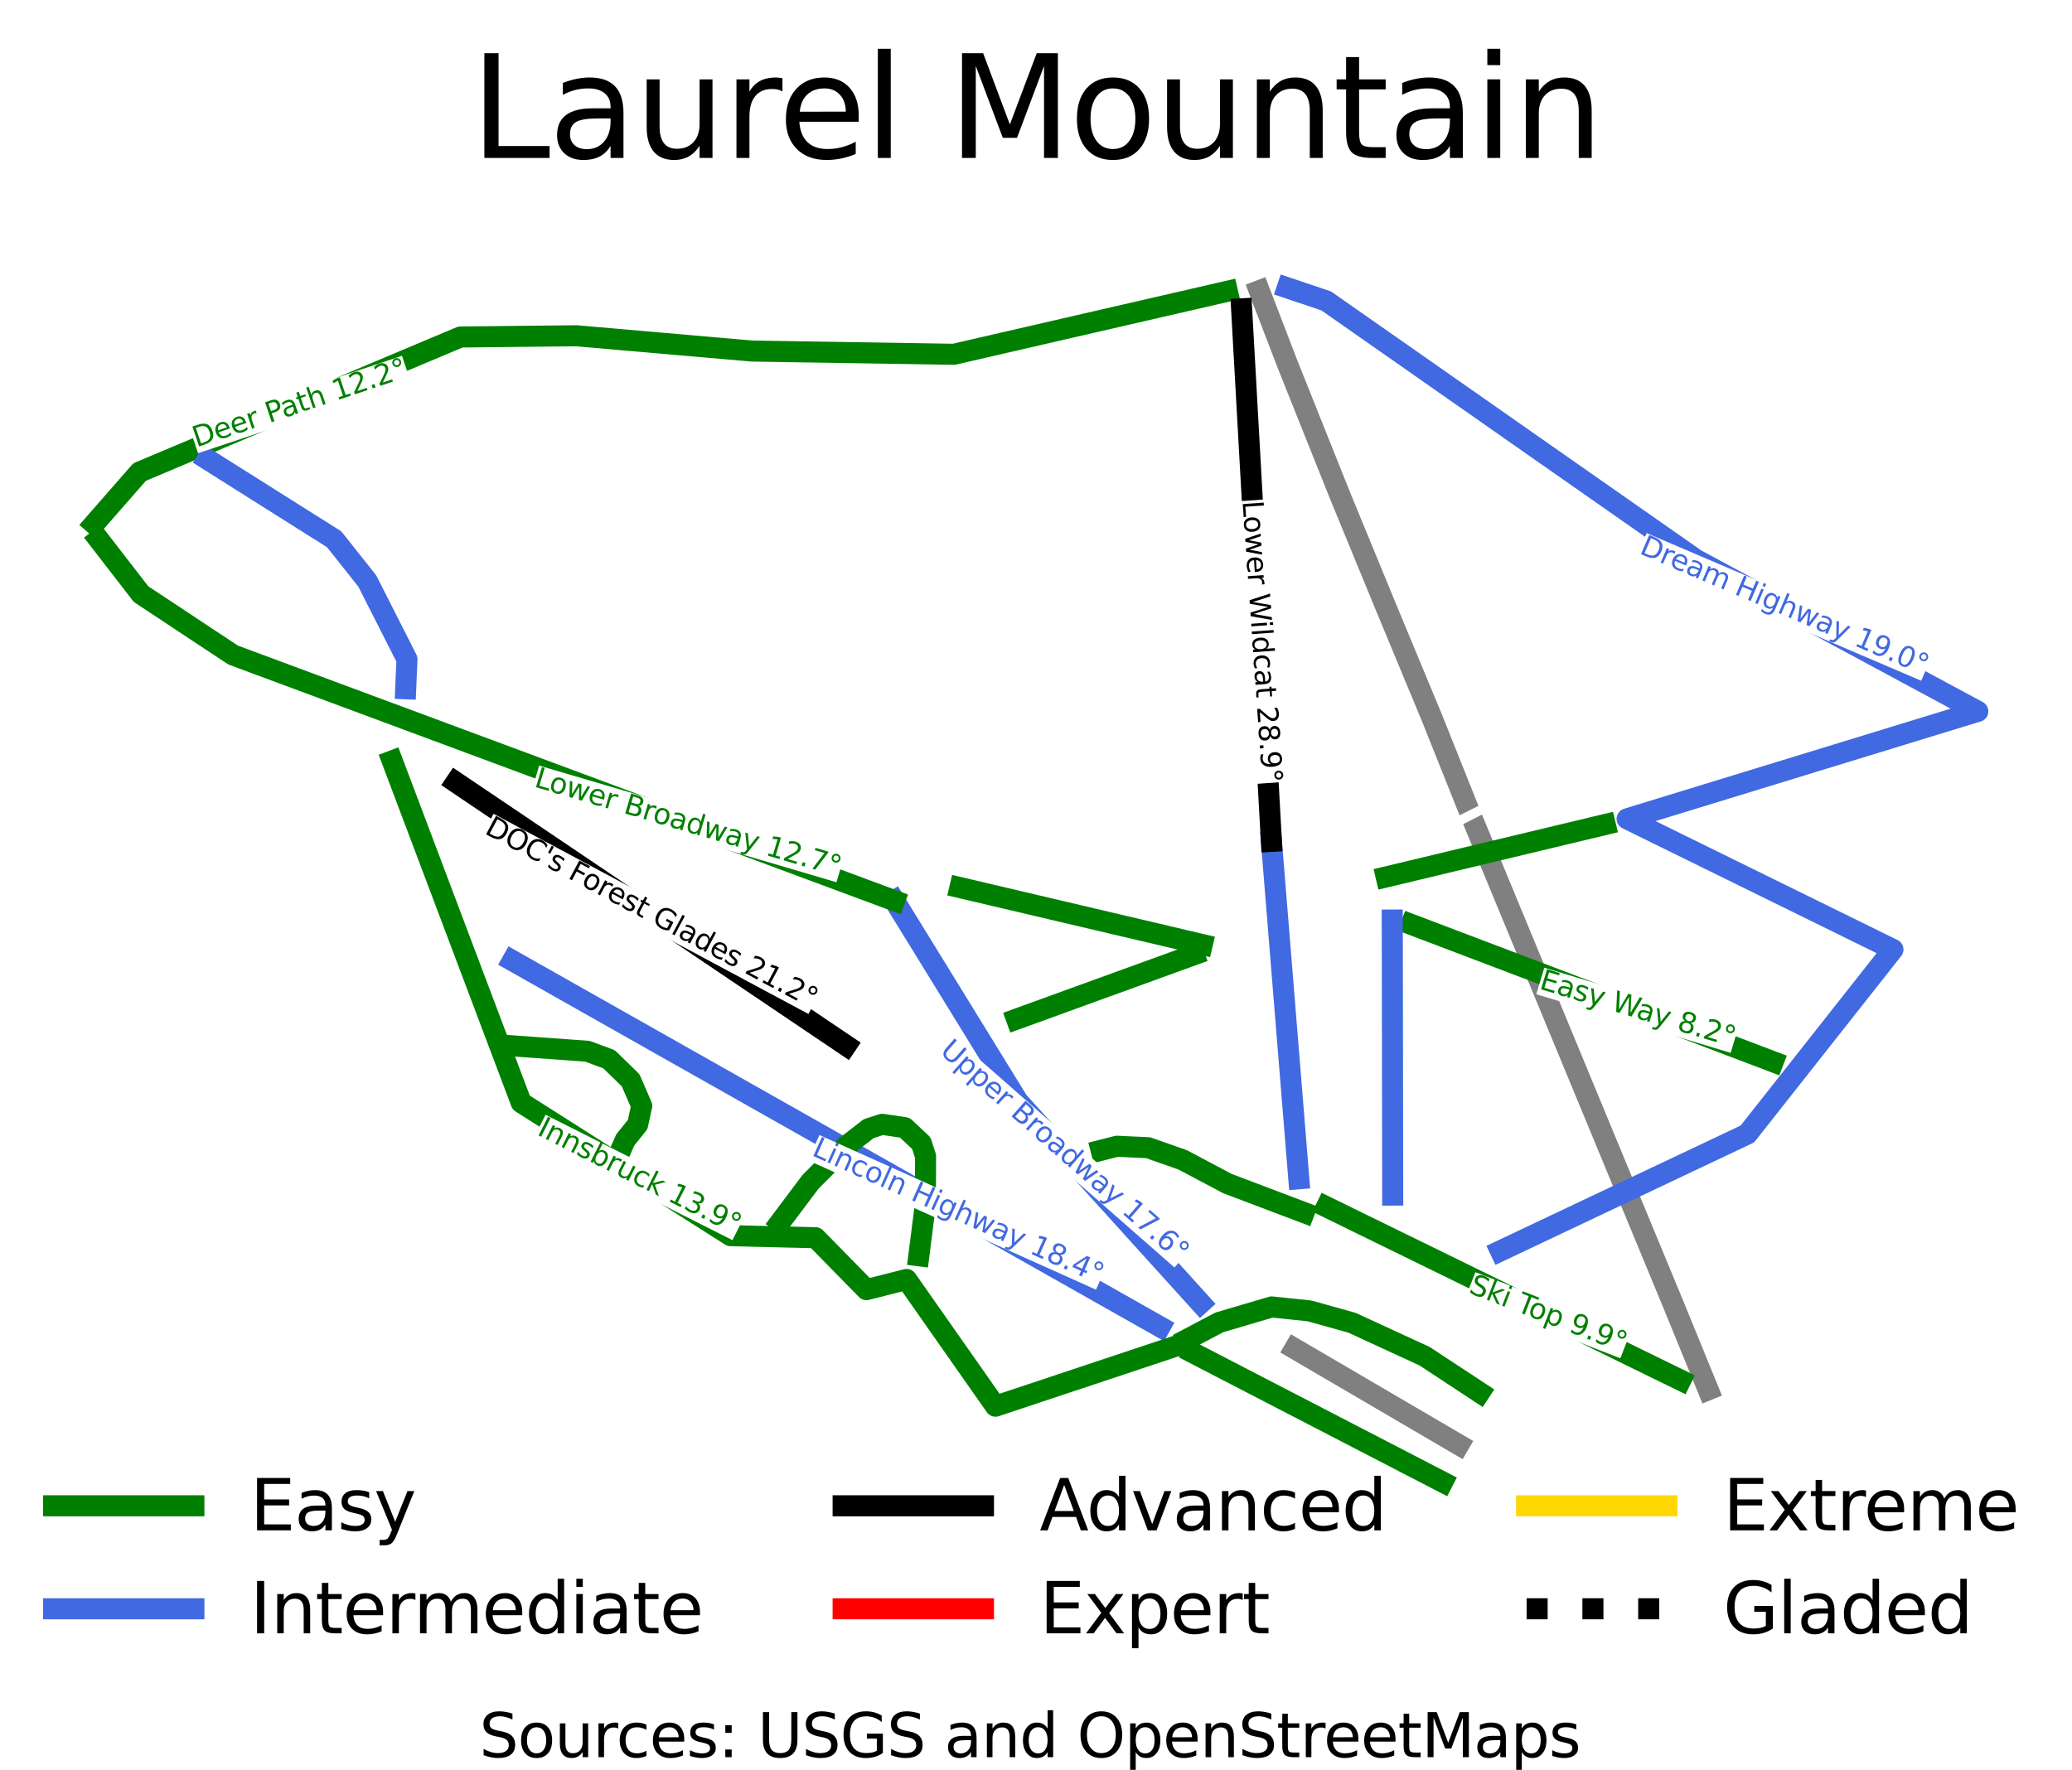 <?xml version="1.0" encoding="utf-8" standalone="no"?>
<!DOCTYPE svg PUBLIC "-//W3C//DTD SVG 1.1//EN"
  "http://www.w3.org/Graphics/SVG/1.1/DTD/svg11.dtd">
<svg height="126.129pt" version="1.1" viewBox="0 0 147.635 126.129" width="147.635pt" xmlns="http://www.w3.org/2000/svg" xmlns:xlink="http://www.w3.org/1999/xlink">
 <defs>
  <style type="text/css">*{stroke-linecap:butt;stroke-linejoin:round;}</style>
 </defs>
 <g id="figure_1">
  <g id="patch_1">
   <path d="M 0 126.129 
L 147.635 126.129 
L 147.635 0 
L 0 0 
z
" style="fill:#ffffff;"/>
  </g>
  <g id="axes_1">
   <g id="line2d_1">
    <path clip-path="url(#p080fa26303)" d="M 6.711 37.338 
" style="fill:none;stroke:#008000;stroke-linecap:square;stroke-width:1.5;"/>
   </g>
   <g id="line2d_2">
    <path clip-path="url(#p080fa26303)" d="M 6.711 37.338 
" style="fill:none;stroke:#4169e1;stroke-linecap:square;stroke-width:1.5;"/>
   </g>
   <g id="line2d_3">
    <path clip-path="url(#p080fa26303)" d="M 6.711 37.338 
" style="fill:none;stroke:#000000;stroke-linecap:square;stroke-width:1.5;"/>
   </g>
   <g id="line2d_4">
    <path clip-path="url(#p080fa26303)" d="M 6.711 37.338 
" style="fill:none;stroke:#ff0000;stroke-linecap:square;stroke-width:1.5;"/>
   </g>
   <g id="line2d_5">
    <path clip-path="url(#p080fa26303)" d="M 6.711 37.338 
" style="fill:none;stroke:#ffd700;stroke-linecap:square;stroke-width:1.5;"/>
   </g>
   <g id="line2d_6">
    <path clip-path="url(#p080fa26303)" d="M 6.711 37.338 
" style="fill:none;stroke:#000000;stroke-dasharray:1.5,2.475;stroke-dashoffset:0;stroke-width:1.5;"/>
   </g>
   <g id="line2d_7">
    <path clip-path="url(#p080fa26303)" d="M 89.726 20.718 
L 91.758 26.003 
L 93.635 30.699 
L 95.513 35.395 
L 97.085 39.216 
L 98.657 43.038 
L 100.348 47.111 
L 102.04 51.184 
L 103.418 54.632 
L 104.796 58.08 
L 106.428 62.024 
L 108.06 65.968 
L 110.408 71.644 
L 112.757 77.32 
L 114.72 82.066 
L 116.683 86.812 
L 118.012 90.021 
L 119.34 93.231 
L 121.714 99.043 
" style="fill:none;stroke:#808080;stroke-linecap:square;stroke-width:1.5;"/>
   </g>
   <g id="line2d_8">
    <path clip-path="url(#p080fa26303)" d="M 92.25 96.114 
L 95.175 97.826 
L 98.099 99.537 
L 101.023 101.249 
L 103.947 102.961 
" style="fill:none;stroke:#808080;stroke-linecap:square;stroke-width:1.5;"/>
   </g>
   <g id="line2d_9">
    <path clip-path="url(#p080fa26303)" d="M 6.711 37.338 
L 7.52 36.413 
L 8.329 35.488 
L 9.138 34.564 
L 9.948 33.639 
L 11.376 33.038 
L 12.805 32.436 
L 14.234 31.835 
L 15.663 31.233 
L 17.091 30.632 
L 18.52 30.031 
L 19.949 29.429 
L 21.377 28.828 
L 22.806 28.227 
L 24.235 27.625 
L 25.663 27.024 
L 27.092 26.423 
L 28.521 25.821 
L 29.949 25.22 
L 31.378 24.619 
L 32.807 24.017 
L 33.84 24.006 
L 34.873 23.995 
L 35.906 23.984 
L 36.939 23.972 
L 37.972 23.961 
L 39.005 23.95 
L 40.038 23.939 
L 41.071 23.928 
L 42.634 24.064 
L 44.197 24.2 
L 45.761 24.336 
L 47.324 24.472 
L 48.888 24.608 
L 50.451 24.745 
L 52.014 24.881 
L 53.578 25.017 
L 55.376 25.046 
L 57.175 25.075 
L 58.973 25.104 
L 60.772 25.132 
L 62.571 25.161 
L 64.369 25.19 
L 66.168 25.219 
L 67.967 25.248 
L 69.184 24.967 
L 70.402 24.687 
L 71.62 24.406 
L 72.838 24.126 
L 74.056 23.845 
L 75.273 23.565 
L 76.491 23.284 
L 77.709 23.003 
L 78.927 22.723 
L 80.145 22.442 
L 81.363 22.162 
L 82.58 21.881 
L 83.798 21.601 
L 85.016 21.32 
L 86.234 21.04 
L 87.452 20.759 
" style="fill:none;stroke:#008000;stroke-linecap:square;stroke-width:1.5;"/>
   </g>
   <g id="line2d_10">
    <path clip-path="url(#p080fa26303)" d="M 98.771 62.494 
L 99.747 62.261 
L 100.722 62.027 
L 101.698 61.794 
L 102.673 61.56 
L 103.648 61.326 
L 104.624 61.093 
L 105.599 60.859 
L 106.574 60.626 
L 107.55 60.392 
L 108.525 60.159 
L 109.501 59.925 
L 110.476 59.691 
L 111.451 59.458 
L 112.427 59.224 
L 113.402 58.991 
L 114.377 58.757 
" style="fill:none;stroke:#008000;stroke-linecap:square;stroke-width:1.5;"/>
   </g>
   <g id="line2d_11">
    <path clip-path="url(#p080fa26303)" d="M 126.346 75.668 
L 124.734 75.056 
L 123.122 74.444 
L 121.51 73.833 
L 119.898 73.221 
L 118.286 72.609 
L 116.674 71.997 
L 115.062 71.386 
L 113.45 70.774 
L 111.838 70.162 
L 110.226 69.55 
L 108.614 68.939 
L 107.002 68.327 
L 105.39 67.715 
L 103.779 67.103 
L 102.167 66.491 
L 100.555 65.88 
" style="fill:none;stroke:#008000;stroke-linecap:square;stroke-width:1.5;"/>
   </g>
   <g id="line2d_12">
    <path clip-path="url(#p080fa26303)" d="M 99.233 85.168 
L 99.231 83.943 
L 99.229 82.718 
L 99.227 81.493 
L 99.225 80.267 
L 99.223 79.042 
L 99.221 77.817 
L 99.219 76.592 
L 99.218 75.367 
L 99.216 74.142 
L 99.214 72.917 
L 99.212 71.692 
L 99.21 70.467 
L 99.208 69.241 
L 99.206 68.016 
L 99.204 66.791 
L 99.202 65.566 
" style="fill:none;stroke:#4169e1;stroke-linecap:square;stroke-width:1.5;"/>
   </g>
   <g id="line2d_13">
    <path clip-path="url(#p080fa26303)" d="M 119.756 98.361 
L 118.178 97.589 
L 116.601 96.817 
L 115.023 96.045 
L 113.445 95.273 
L 111.868 94.501 
L 110.29 93.729 
L 108.712 92.957 
L 107.135 92.185 
L 105.557 91.413 
L 103.979 90.641 
L 102.402 89.868 
L 100.824 89.096 
L 99.246 88.324 
L 97.668 87.552 
L 96.091 86.78 
L 94.513 86.008 
" style="fill:none;stroke:#008000;stroke-linecap:square;stroke-width:1.5;"/>
   </g>
   <g id="line2d_14">
    <path clip-path="url(#p080fa26303)" d="M 106.91 89.144 
L 108.01 88.624 
L 109.109 88.103 
L 110.209 87.582 
L 111.309 87.062 
L 112.408 86.541 
L 113.508 86.02 
L 114.608 85.5 
L 115.707 84.979 
L 116.807 84.458 
L 117.907 83.938 
L 119.006 83.417 
L 120.106 82.896 
L 121.206 82.376 
L 122.305 81.855 
L 123.405 81.334 
L 124.505 80.814 
L 125.153 79.992 
L 125.801 79.17 
L 126.45 78.348 
L 127.098 77.526 
L 127.746 76.705 
L 128.394 75.883 
L 129.043 75.061 
L 129.691 74.239 
L 130.339 73.417 
L 130.987 72.596 
L 131.636 71.774 
L 132.284 70.952 
L 132.932 70.13 
L 133.58 69.308 
L 134.229 68.487 
L 134.877 67.665 
L 133.693 67.083 
L 132.509 66.501 
L 131.325 65.919 
L 130.141 65.337 
L 128.957 64.755 
L 127.774 64.173 
L 126.59 63.591 
L 125.406 63.009 
L 124.222 62.428 
L 123.038 61.846 
L 121.854 61.264 
L 120.67 60.682 
L 119.486 60.1 
L 118.303 59.518 
L 117.119 58.936 
L 115.935 58.354 
L 117.497 57.875 
L 119.058 57.396 
L 120.62 56.918 
L 122.182 56.439 
L 123.744 55.96 
L 125.306 55.481 
L 126.868 55.003 
L 128.429 54.524 
L 129.991 54.045 
L 131.553 53.566 
L 133.115 53.088 
L 134.677 52.609 
L 136.238 52.13 
L 137.8 51.651 
L 139.362 51.173 
L 140.924 50.694 
L 139.668 50.017 
L 138.412 49.341 
L 137.156 48.664 
L 135.901 47.988 
L 134.645 47.311 
L 133.389 46.635 
L 132.133 45.958 
L 130.877 45.282 
L 129.621 44.605 
L 128.366 43.929 
L 127.11 43.252 
L 125.854 42.576 
L 124.598 41.899 
L 123.342 41.223 
L 122.086 40.546 
L 120.831 39.869 
L 120.008 39.294 
L 119.185 38.718 
L 118.362 38.142 
L 117.539 37.566 
L 116.716 36.991 
L 115.893 36.415 
L 115.07 35.839 
L 114.247 35.263 
L 113.424 34.688 
L 112.601 34.112 
L 111.778 33.536 
L 110.955 32.96 
L 110.132 32.385 
L 109.309 31.809 
L 108.486 31.233 
L 107.663 30.657 
L 106.841 30.082 
L 106.018 29.506 
L 105.195 28.93 
L 104.372 28.354 
L 103.549 27.779 
L 102.726 27.203 
L 101.903 26.627 
L 101.08 26.051 
L 100.257 25.475 
L 99.434 24.9 
L 98.611 24.324 
L 97.788 23.748 
L 96.965 23.172 
L 96.142 22.597 
L 95.319 22.021 
L 94.496 21.445 
L 93.109 20.978 
L 91.722 20.511 
" style="fill:none;stroke:#4169e1;stroke-linecap:square;stroke-width:1.5;"/>
   </g>
   <g id="line2d_15">
    <path clip-path="url(#p080fa26303)" d="M 92.543 84.004 
L 92.421 82.502 
L 92.299 80.999 
L 92.177 79.496 
L 92.055 77.994 
L 91.933 76.491 
L 91.811 74.988 
L 91.689 73.486 
L 91.567 71.983 
L 91.445 70.48 
L 91.323 68.978 
L 91.201 67.475 
L 91.079 65.972 
L 90.957 64.469 
L 90.835 62.967 
L 90.713 61.464 
L 90.591 59.961 
" style="fill:none;stroke:#4169e1;stroke-linecap:square;stroke-width:1.5;"/>
   </g>
   <g id="line2d_16">
    <path clip-path="url(#p080fa26303)" d="M 90.591 59.961 
L 90.524 58.775 
L 90.458 57.589 
L 90.392 56.403 
L 90.325 55.217 
L 90.259 54.031 
L 90.193 52.845 
L 90.126 51.659 
L 90.06 50.473 
L 89.994 49.287 
L 89.927 48.101 
L 89.861 46.915 
L 89.794 45.729 
L 89.728 44.543 
L 89.662 43.357 
L 89.595 42.171 
L 89.529 40.985 
L 89.463 39.799 
L 89.396 38.613 
L 89.33 37.427 
L 89.264 36.241 
L 89.197 35.054 
L 89.131 33.868 
L 89.064 32.682 
L 88.998 31.496 
L 88.932 30.31 
L 88.865 29.124 
L 88.799 27.938 
L 88.733 26.752 
L 88.666 25.566 
L 88.6 24.38 
L 88.534 23.194 
L 88.467 22.008 
" style="fill:none;stroke:#000000;stroke-linecap:square;stroke-width:1.5;"/>
   </g>
   <g id="line2d_17">
    <path clip-path="url(#p080fa26303)" d="M 28.907 49.085 
L 28.952 48.033 
L 28.998 46.981 
L 28.29 45.586 
L 27.582 44.191 
L 26.874 42.796 
L 26.166 41.401 
L 24.987 39.916 
L 23.808 38.43 
L 22.679 37.718 
L 21.55 37.007 
L 20.421 36.295 
L 19.292 35.583 
L 18.163 34.871 
L 17.034 34.159 
L 15.905 33.448 
L 14.776 32.736 
" style="fill:none;stroke:#4169e1;stroke-linecap:square;stroke-width:1.5;"/>
   </g>
   <g id="line2d_18">
    <path clip-path="url(#p080fa26303)" d="M 82.657 94.553 
L 81.215 93.738 
L 79.773 92.922 
L 78.331 92.107 
L 76.889 91.292 
L 75.447 90.477 
L 74.006 89.661 
L 72.564 88.846 
L 71.122 88.031 
L 69.68 87.216 
L 68.238 86.4 
L 66.796 85.585 
L 65.354 84.77 
L 63.912 83.954 
L 62.47 83.139 
L 61.028 82.324 
L 59.586 81.509 
L 58.144 80.693 
L 56.702 79.878 
L 55.26 79.063 
L 53.819 78.248 
L 52.377 77.432 
L 50.935 76.617 
L 49.493 75.802 
L 48.051 74.987 
L 46.609 74.171 
L 45.167 73.356 
L 43.725 72.541 
L 42.283 71.725 
L 40.841 70.91 
L 39.399 70.095 
L 37.957 69.28 
L 36.515 68.464 
" style="fill:none;stroke:#4169e1;stroke-linecap:square;stroke-width:1.5;"/>
   </g>
   <g id="line2d_19">
    <path clip-path="url(#p080fa26303)" d="M 83.662 95.971 
L 82.07 96.501 
L 80.478 97.032 
L 78.886 97.562 
L 77.295 98.092 
L 75.703 98.622 
L 74.111 99.152 
L 72.52 99.682 
L 70.928 100.212 
L 70.136 99.083 
L 69.345 97.955 
L 68.554 96.826 
L 67.762 95.697 
L 66.971 94.568 
L 66.18 93.439 
L 65.388 92.31 
L 64.597 91.181 
L 63.169 91.544 
L 61.74 91.907 
L 60.832 90.982 
L 59.924 90.056 
L 59.016 89.131 
L 58.108 88.206 
L 56.596 88.169 
L 55.084 88.133 
L 53.571 88.096 
L 52.059 88.059 
L 51.126 87.467 
L 50.194 86.874 
L 49.261 86.281 
L 48.328 85.689 
L 47.396 85.096 
L 46.463 84.504 
L 45.53 83.911 
L 44.598 83.318 
L 43.665 82.726 
L 42.732 82.133 
L 41.8 81.541 
L 40.867 80.948 
L 39.934 80.355 
L 39.002 79.763 
L 38.069 79.17 
L 37.136 78.578 
L 36.562 77.055 
L 35.988 75.533 
L 35.413 74.011 
L 34.839 72.489 
L 34.265 70.967 
L 33.69 69.445 
L 33.116 67.923 
L 32.542 66.401 
L 31.968 64.879 
L 31.393 63.357 
L 30.819 61.835 
L 30.245 60.313 
L 29.671 58.791 
L 29.096 57.269 
L 28.522 55.747 
L 27.948 54.225 
" style="fill:none;stroke:#008000;stroke-linecap:square;stroke-width:1.5;"/>
   </g>
   <g id="line2d_20">
    <path clip-path="url(#p080fa26303)" d="M 65.469 89.493 
L 65.703 87.651 
L 65.936 85.809 
L 65.942 84.108 
L 65.948 82.407 
L 65.647 81.469 
L 64.468 80.363 
L 62.855 80.125 
L 61.898 80.433 
L 61.092 81.056 
L 60.285 81.679 
L 59.023 82.946 
L 57.76 84.213 
L 56.681 85.648 
L 55.602 87.083 
" style="fill:none;stroke:#008000;stroke-linecap:square;stroke-width:1.5;"/>
   </g>
   <g id="line2d_21">
    <path clip-path="url(#p080fa26303)" d="M 44.189 82.057 
L 44.556 81.231 
L 45.435 80.139 
L 45.724 78.809 
L 45.329 77.898 
L 44.934 76.988 
L 44.167 76.239 
L 43.399 75.49 
L 41.853 74.916 
L 40.585 74.825 
L 39.316 74.734 
L 38.048 74.643 
L 36.78 74.552 
" style="fill:none;stroke:#008000;stroke-linecap:square;stroke-width:1.5;"/>
   </g>
   <g id="line2d_22">
    <path clip-path="url(#p080fa26303)" d="M 105.433 99.235 
L 104.451 98.589 
L 103.47 97.943 
L 102.488 97.297 
L 101.507 96.65 
L 100.211 96.054 
L 98.916 95.457 
L 97.621 94.86 
L 96.325 94.263 
L 94.82 93.843 
L 93.314 93.423 
L 91.965 93.281 
L 90.615 93.139 
L 88.748 93.689 
L 86.881 94.239 
L 85.733 94.845 
L 84.585 95.45 
" style="fill:none;stroke:#008000;stroke-linecap:square;stroke-width:1.5;"/>
   </g>
   <g id="line2d_23">
    <path clip-path="url(#p080fa26303)" d="M 102.794 105.618 
L 101.683 105.043 
L 100.571 104.468 
L 99.46 103.892 
L 98.348 103.317 
L 97.237 102.741 
L 96.126 102.166 
L 95.014 101.591 
L 93.903 101.015 
L 92.792 100.44 
L 91.68 99.865 
L 90.569 99.289 
L 89.458 98.714 
L 88.346 98.138 
L 87.235 97.563 
L 86.123 96.988 
L 85.012 96.412 
" style="fill:none;stroke:#008000;stroke-linecap:square;stroke-width:1.5;"/>
   </g>
   <g id="line2d_24">
    <path clip-path="url(#p080fa26303)" d="M 92.921 86.417 
L 91.556 85.9 
L 90.19 85.383 
L 88.825 84.866 
L 87.459 84.349 
L 85.864 83.503 
L 84.269 82.657 
L 83.04 82.225 
L 81.811 81.792 
L 80.699 81.74 
L 79.588 81.687 
L 78.458 81.974 
" style="fill:none;stroke:#008000;stroke-linecap:square;stroke-width:1.5;"/>
   </g>
   <g id="line2d_25">
    <path clip-path="url(#p080fa26303)" d="M 85.082 68.035 
L 83.501 68.609 
L 81.921 69.183 
L 80.34 69.757 
L 78.759 70.331 
L 77.178 70.905 
L 75.598 71.479 
L 74.017 72.053 
L 72.436 72.627 
" style="fill:none;stroke:#008000;stroke-linecap:square;stroke-width:1.5;"/>
   </g>
   <g id="line2d_26">
    <path clip-path="url(#p080fa26303)" d="M 85.663 67.313 
L 84.584 67.06 
L 83.505 66.806 
L 82.426 66.552 
L 81.347 66.298 
L 80.268 66.045 
L 79.189 65.791 
L 78.11 65.537 
L 77.031 65.283 
L 75.951 65.029 
L 74.872 64.776 
L 73.793 64.522 
L 72.714 64.268 
L 71.635 64.014 
L 70.556 63.761 
L 69.477 63.507 
L 68.398 63.253 
" style="fill:none;stroke:#008000;stroke-linecap:square;stroke-width:1.5;"/>
   </g>
   <g id="line2d_27">
    <path clip-path="url(#p080fa26303)" d="M 85.553 92.871 
L 84.739 91.973 
L 83.926 91.074 
L 83.113 90.175 
L 82.299 89.277 
L 81.486 88.378 
L 80.672 87.479 
L 79.859 86.58 
L 79.046 85.682 
L 78.232 84.783 
L 77.419 83.884 
L 76.605 82.986 
L 75.792 82.087 
L 74.979 81.188 
L 74.165 80.29 
L 73.352 79.391 
L 72.539 78.492 
L 71.988 77.598 
L 71.438 76.704 
L 70.888 75.81 
L 70.338 74.917 
L 69.787 74.023 
L 69.237 73.129 
L 68.687 72.235 
L 68.137 71.341 
L 67.587 70.447 
L 67.036 69.553 
L 66.486 68.659 
L 65.936 67.765 
L 65.386 66.871 
L 64.835 65.978 
L 64.285 65.084 
L 63.735 64.19 
" style="fill:none;stroke:#4169e1;stroke-linecap:square;stroke-width:1.5;"/>
   </g>
   <g id="line2d_28">
    <path clip-path="url(#p080fa26303)" d="M 63.735 64.19 
L 62.262 63.643 
L 60.789 63.095 
L 59.317 62.548 
L 57.844 62.001 
L 56.371 61.454 
L 54.898 60.907 
L 53.426 60.359 
L 51.953 59.812 
L 50.48 59.265 
L 49.007 58.718 
L 47.535 58.171 
L 46.062 57.623 
L 44.589 57.076 
L 43.116 56.529 
L 41.644 55.982 
L 40.171 55.435 
L 38.698 54.888 
L 37.225 54.34 
L 35.753 53.793 
L 34.28 53.246 
L 32.807 52.699 
L 31.334 52.152 
L 29.862 51.604 
L 28.389 51.057 
L 26.916 50.51 
L 25.443 49.963 
L 23.97 49.416 
L 22.498 48.868 
L 21.025 48.321 
L 19.552 47.774 
L 18.079 47.227 
L 16.607 46.68 
L 15.787 46.137 
L 14.967 45.594 
L 14.147 45.052 
L 13.327 44.509 
L 12.507 43.966 
L 11.687 43.423 
L 10.867 42.881 
L 10.047 42.338 
L 9.295 41.365 
L 8.542 40.392 
L 7.79 39.419 
L 7.038 38.446 
" style="fill:none;stroke:#008000;stroke-linecap:square;stroke-width:1.5;"/>
   </g>
   <g id="line2d_29">
    <path clip-path="url(#p080fa26303)" d="M 60.288 74.506 
L 59.419 73.92 
L 58.55 73.334 
L 57.681 72.748 
L 56.812 72.161 
L 55.943 71.575 
L 55.074 70.989 
L 54.205 70.403 
L 53.336 69.817 
L 52.467 69.231 
L 51.598 68.645 
L 50.729 68.058 
L 49.86 67.472 
L 48.992 66.886 
L 48.123 66.3 
L 47.254 65.714 
L 46.385 65.128 
L 45.516 64.542 
L 44.647 63.956 
L 43.778 63.369 
L 42.909 62.783 
L 42.04 62.197 
L 41.171 61.611 
L 40.302 61.025 
L 39.433 60.439 
L 38.564 59.853 
L 37.695 59.267 
L 36.827 58.68 
L 35.958 58.094 
L 35.089 57.508 
L 34.22 56.922 
L 33.351 56.336 
L 32.482 55.75 
" style="fill:none;stroke:#000000;stroke-linecap:square;stroke-width:1.5;"/>
   </g>
   <g id="text_1">
    <g id="patch_2">
     <path d="M 103.762 58.222 
L 104.066 58.825 
L 105.83 57.937 
L 105.527 57.334 
z
" style="fill:#ffffff;"/>
    </g>
    <!--   -->
    <g style="fill:#808080;" transform="translate(104.16 58.044)rotate(-296.709)scale(0.02 -0.02)">
     <defs>
      <path id="DejaVuSans-20" transform="scale(0.016)"/>
     </defs>
     <use xlink:href="#DejaVuSans-20"/>
    </g>
   </g>
   <g id="text_2">
    <g id="patch_3">
     <path d="M 14.113 32.299 
L 29.268 27.231 
L 28.642 25.357 
L 13.486 30.425 
z
" style="fill:#ffffff;"/>
    </g>
    <!-- Deer Path 12.2° -->
    <g style="fill:#008000;" transform="translate(13.993 31.879)rotate(-18.491)scale(0.02 -0.02)">
     <defs>
      <path d="M 1259 4147 
L 1259 519 
L 2022 519 
Q 2988 519 3436 956 
Q 3884 1394 3884 2338 
Q 3884 3275 3436 3711 
Q 2988 4147 2022 4147 
L 1259 4147 
z
M 628 4666 
L 1925 4666 
Q 3281 4666 3915 4102 
Q 4550 3538 4550 2338 
Q 4550 1131 3912 565 
Q 3275 0 1925 0 
L 628 0 
L 628 4666 
z
" id="DejaVuSans-44" transform="scale(0.016)"/>
      <path d="M 3597 1894 
L 3597 1613 
L 953 1613 
Q 991 1019 1311 708 
Q 1631 397 2203 397 
Q 2534 397 2845 478 
Q 3156 559 3463 722 
L 3463 178 
Q 3153 47 2828 -22 
Q 2503 -91 2169 -91 
Q 1331 -91 842 396 
Q 353 884 353 1716 
Q 353 2575 817 3079 
Q 1281 3584 2069 3584 
Q 2775 3584 3186 3129 
Q 3597 2675 3597 1894 
z
M 3022 2063 
Q 3016 2534 2758 2815 
Q 2500 3097 2075 3097 
Q 1594 3097 1305 2825 
Q 1016 2553 972 2059 
L 3022 2063 
z
" id="DejaVuSans-65" transform="scale(0.016)"/>
      <path d="M 2631 2963 
Q 2534 3019 2420 3045 
Q 2306 3072 2169 3072 
Q 1681 3072 1420 2755 
Q 1159 2438 1159 1844 
L 1159 0 
L 581 0 
L 581 3500 
L 1159 3500 
L 1159 2956 
Q 1341 3275 1631 3429 
Q 1922 3584 2338 3584 
Q 2397 3584 2469 3576 
Q 2541 3569 2628 3553 
L 2631 2963 
z
" id="DejaVuSans-72" transform="scale(0.016)"/>
      <path d="M 1259 4147 
L 1259 2394 
L 2053 2394 
Q 2494 2394 2734 2622 
Q 2975 2850 2975 3272 
Q 2975 3691 2734 3919 
Q 2494 4147 2053 4147 
L 1259 4147 
z
M 628 4666 
L 2053 4666 
Q 2838 4666 3239 4311 
Q 3641 3956 3641 3272 
Q 3641 2581 3239 2228 
Q 2838 1875 2053 1875 
L 1259 1875 
L 1259 0 
L 628 0 
L 628 4666 
z
" id="DejaVuSans-50" transform="scale(0.016)"/>
      <path d="M 2194 1759 
Q 1497 1759 1228 1600 
Q 959 1441 959 1056 
Q 959 750 1161 570 
Q 1363 391 1709 391 
Q 2188 391 2477 730 
Q 2766 1069 2766 1631 
L 2766 1759 
L 2194 1759 
z
M 3341 1997 
L 3341 0 
L 2766 0 
L 2766 531 
Q 2569 213 2275 61 
Q 1981 -91 1556 -91 
Q 1019 -91 701 211 
Q 384 513 384 1019 
Q 384 1609 779 1909 
Q 1175 2209 1959 2209 
L 2766 2209 
L 2766 2266 
Q 2766 2663 2505 2880 
Q 2244 3097 1772 3097 
Q 1472 3097 1187 3025 
Q 903 2953 641 2809 
L 641 3341 
Q 956 3463 1253 3523 
Q 1550 3584 1831 3584 
Q 2591 3584 2966 3190 
Q 3341 2797 3341 1997 
z
" id="DejaVuSans-61" transform="scale(0.016)"/>
      <path d="M 1172 4494 
L 1172 3500 
L 2356 3500 
L 2356 3053 
L 1172 3053 
L 1172 1153 
Q 1172 725 1289 603 
Q 1406 481 1766 481 
L 2356 481 
L 2356 0 
L 1766 0 
Q 1100 0 847 248 
Q 594 497 594 1153 
L 594 3053 
L 172 3053 
L 172 3500 
L 594 3500 
L 594 4494 
L 1172 4494 
z
" id="DejaVuSans-74" transform="scale(0.016)"/>
      <path d="M 3513 2113 
L 3513 0 
L 2938 0 
L 2938 2094 
Q 2938 2591 2744 2837 
Q 2550 3084 2163 3084 
Q 1697 3084 1428 2787 
Q 1159 2491 1159 1978 
L 1159 0 
L 581 0 
L 581 4863 
L 1159 4863 
L 1159 2956 
Q 1366 3272 1645 3428 
Q 1925 3584 2291 3584 
Q 2894 3584 3203 3211 
Q 3513 2838 3513 2113 
z
" id="DejaVuSans-68" transform="scale(0.016)"/>
      <path d="M 794 531 
L 1825 531 
L 1825 4091 
L 703 3866 
L 703 4441 
L 1819 4666 
L 2450 4666 
L 2450 531 
L 3481 531 
L 3481 0 
L 794 0 
L 794 531 
z
" id="DejaVuSans-31" transform="scale(0.016)"/>
      <path d="M 1228 531 
L 3431 531 
L 3431 0 
L 469 0 
L 469 531 
Q 828 903 1448 1529 
Q 2069 2156 2228 2338 
Q 2531 2678 2651 2914 
Q 2772 3150 2772 3378 
Q 2772 3750 2511 3984 
Q 2250 4219 1831 4219 
Q 1534 4219 1204 4116 
Q 875 4013 500 3803 
L 500 4441 
Q 881 4594 1212 4672 
Q 1544 4750 1819 4750 
Q 2544 4750 2975 4387 
Q 3406 4025 3406 3419 
Q 3406 3131 3298 2873 
Q 3191 2616 2906 2266 
Q 2828 2175 2409 1742 
Q 1991 1309 1228 531 
z
" id="DejaVuSans-32" transform="scale(0.016)"/>
      <path d="M 684 794 
L 1344 794 
L 1344 0 
L 684 0 
L 684 794 
z
" id="DejaVuSans-2e" transform="scale(0.016)"/>
      <path d="M 1600 4347 
Q 1350 4347 1178 4173 
Q 1006 4000 1006 3750 
Q 1006 3503 1178 3333 
Q 1350 3163 1600 3163 
Q 1850 3163 2022 3333 
Q 2194 3503 2194 3750 
Q 2194 3997 2020 4172 
Q 1847 4347 1600 4347 
z
M 1600 4750 
Q 1800 4750 1984 4673 
Q 2169 4597 2303 4453 
Q 2447 4313 2519 4134 
Q 2591 3956 2591 3750 
Q 2591 3338 2302 3052 
Q 2013 2766 1594 2766 
Q 1172 2766 890 3047 
Q 609 3328 609 3750 
Q 609 4169 896 4459 
Q 1184 4750 1600 4750 
z
" id="DejaVuSans-b0" transform="scale(0.016)"/>
     </defs>
     <use xlink:href="#DejaVuSans-44"/>
     <use x="77.002" xlink:href="#DejaVuSans-65"/>
     <use x="138.525" xlink:href="#DejaVuSans-65"/>
     <use x="200.049" xlink:href="#DejaVuSans-72"/>
     <use x="241.162" xlink:href="#DejaVuSans-20"/>
     <use x="272.949" xlink:href="#DejaVuSans-50"/>
     <use x="328.752" xlink:href="#DejaVuSans-61"/>
     <use x="390.031" xlink:href="#DejaVuSans-74"/>
     <use x="429.24" xlink:href="#DejaVuSans-68"/>
     <use x="492.619" xlink:href="#DejaVuSans-20"/>
     <use x="524.406" xlink:href="#DejaVuSans-31"/>
     <use x="588.029" xlink:href="#DejaVuSans-32"/>
     <use x="651.652" xlink:href="#DejaVuSans-2e"/>
     <use x="683.439" xlink:href="#DejaVuSans-32"/>
     <use x="747.062" xlink:href="#DejaVuSans-b0"/>
    </g>
   </g>
   <g id="text_3">
    <g id="patch_4">
     <path d="M 109.464 70.855 
L 123.314 75.031 
L 123.884 73.14 
L 110.034 68.964 
z
" style="fill:#ffffff;"/>
    </g>
    <!-- Easy Way 8.2° -->
    <g style="fill:#008000;" transform="translate(109.609 70.443)rotate(-343.22)scale(0.02 -0.02)">
     <defs>
      <path d="M 628 4666 
L 3578 4666 
L 3578 4134 
L 1259 4134 
L 1259 2753 
L 3481 2753 
L 3481 2222 
L 1259 2222 
L 1259 531 
L 3634 531 
L 3634 0 
L 628 0 
L 628 4666 
z
" id="DejaVuSans-45" transform="scale(0.016)"/>
      <path d="M 2834 3397 
L 2834 2853 
Q 2591 2978 2328 3040 
Q 2066 3103 1784 3103 
Q 1356 3103 1142 2972 
Q 928 2841 928 2578 
Q 928 2378 1081 2264 
Q 1234 2150 1697 2047 
L 1894 2003 
Q 2506 1872 2764 1633 
Q 3022 1394 3022 966 
Q 3022 478 2636 193 
Q 2250 -91 1575 -91 
Q 1294 -91 989 -36 
Q 684 19 347 128 
L 347 722 
Q 666 556 975 473 
Q 1284 391 1588 391 
Q 1994 391 2212 530 
Q 2431 669 2431 922 
Q 2431 1156 2273 1281 
Q 2116 1406 1581 1522 
L 1381 1569 
Q 847 1681 609 1914 
Q 372 2147 372 2553 
Q 372 3047 722 3315 
Q 1072 3584 1716 3584 
Q 2034 3584 2315 3537 
Q 2597 3491 2834 3397 
z
" id="DejaVuSans-73" transform="scale(0.016)"/>
      <path d="M 2059 -325 
Q 1816 -950 1584 -1140 
Q 1353 -1331 966 -1331 
L 506 -1331 
L 506 -850 
L 844 -850 
Q 1081 -850 1212 -737 
Q 1344 -625 1503 -206 
L 1606 56 
L 191 3500 
L 800 3500 
L 1894 763 
L 2988 3500 
L 3597 3500 
L 2059 -325 
z
" id="DejaVuSans-79" transform="scale(0.016)"/>
      <path d="M 213 4666 
L 850 4666 
L 1831 722 
L 2809 4666 
L 3519 4666 
L 4500 722 
L 5478 4666 
L 6119 4666 
L 4947 0 
L 4153 0 
L 3169 4050 
L 2175 0 
L 1381 0 
L 213 4666 
z
" id="DejaVuSans-57" transform="scale(0.016)"/>
      <path d="M 2034 2216 
Q 1584 2216 1326 1975 
Q 1069 1734 1069 1313 
Q 1069 891 1326 650 
Q 1584 409 2034 409 
Q 2484 409 2743 651 
Q 3003 894 3003 1313 
Q 3003 1734 2745 1975 
Q 2488 2216 2034 2216 
z
M 1403 2484 
Q 997 2584 770 2862 
Q 544 3141 544 3541 
Q 544 4100 942 4425 
Q 1341 4750 2034 4750 
Q 2731 4750 3128 4425 
Q 3525 4100 3525 3541 
Q 3525 3141 3298 2862 
Q 3072 2584 2669 2484 
Q 3125 2378 3379 2068 
Q 3634 1759 3634 1313 
Q 3634 634 3220 271 
Q 2806 -91 2034 -91 
Q 1263 -91 848 271 
Q 434 634 434 1313 
Q 434 1759 690 2068 
Q 947 2378 1403 2484 
z
M 1172 3481 
Q 1172 3119 1398 2916 
Q 1625 2713 2034 2713 
Q 2441 2713 2670 2916 
Q 2900 3119 2900 3481 
Q 2900 3844 2670 4047 
Q 2441 4250 2034 4250 
Q 1625 4250 1398 4047 
Q 1172 3844 1172 3481 
z
" id="DejaVuSans-38" transform="scale(0.016)"/>
     </defs>
     <use xlink:href="#DejaVuSans-45"/>
     <use x="63.184" xlink:href="#DejaVuSans-61"/>
     <use x="124.463" xlink:href="#DejaVuSans-73"/>
     <use x="176.562" xlink:href="#DejaVuSans-79"/>
     <use x="235.742" xlink:href="#DejaVuSans-20"/>
     <use x="267.529" xlink:href="#DejaVuSans-57"/>
     <use x="360.031" xlink:href="#DejaVuSans-61"/>
     <use x="421.311" xlink:href="#DejaVuSans-79"/>
     <use x="480.49" xlink:href="#DejaVuSans-20"/>
     <use x="512.277" xlink:href="#DejaVuSans-38"/>
     <use x="575.9" xlink:href="#DejaVuSans-2e"/>
     <use x="607.688" xlink:href="#DejaVuSans-32"/>
     <use x="671.311" xlink:href="#DejaVuSans-b0"/>
    </g>
   </g>
   <g id="text_4">
    <g id="patch_5">
     <path d="M 104.409 92.502 
L 115.454 96.797 
L 116.17 94.955 
L 105.125 90.661 
z
" style="fill:#ffffff;"/>
    </g>
    <!-- Ski Top 9.9° -->
    <g style="fill:#008000;" transform="translate(104.586 92.103)rotate(-338.753)scale(0.02 -0.02)">
     <defs>
      <path d="M 3425 4513 
L 3425 3897 
Q 3066 4069 2747 4153 
Q 2428 4238 2131 4238 
Q 1616 4238 1336 4038 
Q 1056 3838 1056 3469 
Q 1056 3159 1242 3001 
Q 1428 2844 1947 2747 
L 2328 2669 
Q 3034 2534 3370 2195 
Q 3706 1856 3706 1288 
Q 3706 609 3251 259 
Q 2797 -91 1919 -91 
Q 1588 -91 1214 -16 
Q 841 59 441 206 
L 441 856 
Q 825 641 1194 531 
Q 1563 422 1919 422 
Q 2459 422 2753 634 
Q 3047 847 3047 1241 
Q 3047 1584 2836 1778 
Q 2625 1972 2144 2069 
L 1759 2144 
Q 1053 2284 737 2584 
Q 422 2884 422 3419 
Q 422 4038 858 4394 
Q 1294 4750 2059 4750 
Q 2388 4750 2728 4690 
Q 3069 4631 3425 4513 
z
" id="DejaVuSans-53" transform="scale(0.016)"/>
      <path d="M 581 4863 
L 1159 4863 
L 1159 1991 
L 2875 3500 
L 3609 3500 
L 1753 1863 
L 3688 0 
L 2938 0 
L 1159 1709 
L 1159 0 
L 581 0 
L 581 4863 
z
" id="DejaVuSans-6b" transform="scale(0.016)"/>
      <path d="M 603 3500 
L 1178 3500 
L 1178 0 
L 603 0 
L 603 3500 
z
M 603 4863 
L 1178 4863 
L 1178 4134 
L 603 4134 
L 603 4863 
z
" id="DejaVuSans-69" transform="scale(0.016)"/>
      <path d="M -19 4666 
L 3928 4666 
L 3928 4134 
L 2272 4134 
L 2272 0 
L 1638 0 
L 1638 4134 
L -19 4134 
L -19 4666 
z
" id="DejaVuSans-54" transform="scale(0.016)"/>
      <path d="M 1959 3097 
Q 1497 3097 1228 2736 
Q 959 2375 959 1747 
Q 959 1119 1226 758 
Q 1494 397 1959 397 
Q 2419 397 2687 759 
Q 2956 1122 2956 1747 
Q 2956 2369 2687 2733 
Q 2419 3097 1959 3097 
z
M 1959 3584 
Q 2709 3584 3137 3096 
Q 3566 2609 3566 1747 
Q 3566 888 3137 398 
Q 2709 -91 1959 -91 
Q 1206 -91 779 398 
Q 353 888 353 1747 
Q 353 2609 779 3096 
Q 1206 3584 1959 3584 
z
" id="DejaVuSans-6f" transform="scale(0.016)"/>
      <path d="M 1159 525 
L 1159 -1331 
L 581 -1331 
L 581 3500 
L 1159 3500 
L 1159 2969 
Q 1341 3281 1617 3432 
Q 1894 3584 2278 3584 
Q 2916 3584 3314 3078 
Q 3713 2572 3713 1747 
Q 3713 922 3314 415 
Q 2916 -91 2278 -91 
Q 1894 -91 1617 61 
Q 1341 213 1159 525 
z
M 3116 1747 
Q 3116 2381 2855 2742 
Q 2594 3103 2138 3103 
Q 1681 3103 1420 2742 
Q 1159 2381 1159 1747 
Q 1159 1113 1420 752 
Q 1681 391 2138 391 
Q 2594 391 2855 752 
Q 3116 1113 3116 1747 
z
" id="DejaVuSans-70" transform="scale(0.016)"/>
      <path d="M 703 97 
L 703 672 
Q 941 559 1184 500 
Q 1428 441 1663 441 
Q 2288 441 2617 861 
Q 2947 1281 2994 2138 
Q 2813 1869 2534 1725 
Q 2256 1581 1919 1581 
Q 1219 1581 811 2004 
Q 403 2428 403 3163 
Q 403 3881 828 4315 
Q 1253 4750 1959 4750 
Q 2769 4750 3195 4129 
Q 3622 3509 3622 2328 
Q 3622 1225 3098 567 
Q 2575 -91 1691 -91 
Q 1453 -91 1209 -44 
Q 966 3 703 97 
z
M 1959 2075 
Q 2384 2075 2632 2365 
Q 2881 2656 2881 3163 
Q 2881 3666 2632 3958 
Q 2384 4250 1959 4250 
Q 1534 4250 1286 3958 
Q 1038 3666 1038 3163 
Q 1038 2656 1286 2365 
Q 1534 2075 1959 2075 
z
" id="DejaVuSans-39" transform="scale(0.016)"/>
     </defs>
     <use xlink:href="#DejaVuSans-53"/>
     <use x="63.477" xlink:href="#DejaVuSans-6b"/>
     <use x="121.387" xlink:href="#DejaVuSans-69"/>
     <use x="149.17" xlink:href="#DejaVuSans-20"/>
     <use x="180.957" xlink:href="#DejaVuSans-54"/>
     <use x="225.041" xlink:href="#DejaVuSans-6f"/>
     <use x="286.223" xlink:href="#DejaVuSans-70"/>
     <use x="349.699" xlink:href="#DejaVuSans-20"/>
     <use x="381.486" xlink:href="#DejaVuSans-39"/>
     <use x="445.109" xlink:href="#DejaVuSans-2e"/>
     <use x="476.896" xlink:href="#DejaVuSans-39"/>
     <use x="540.52" xlink:href="#DejaVuSans-b0"/>
    </g>
   </g>
   <g id="text_5">
    <g id="patch_6">
     <path d="M 116.55 39.807 
L 136.892 48.514 
L 137.67 46.697 
L 117.327 37.991 
z
" style="fill:#ffffff;"/>
    </g>
    <!-- Dream Highway 19.0° -->
    <g style="fill:#4169e1;" transform="translate(116.74 39.414)rotate(-336.829)scale(0.02 -0.02)">
     <defs>
      <path d="M 3328 2828 
Q 3544 3216 3844 3400 
Q 4144 3584 4550 3584 
Q 5097 3584 5394 3201 
Q 5691 2819 5691 2113 
L 5691 0 
L 5113 0 
L 5113 2094 
Q 5113 2597 4934 2840 
Q 4756 3084 4391 3084 
Q 3944 3084 3684 2787 
Q 3425 2491 3425 1978 
L 3425 0 
L 2847 0 
L 2847 2094 
Q 2847 2600 2669 2842 
Q 2491 3084 2119 3084 
Q 1678 3084 1418 2786 
Q 1159 2488 1159 1978 
L 1159 0 
L 581 0 
L 581 3500 
L 1159 3500 
L 1159 2956 
Q 1356 3278 1631 3431 
Q 1906 3584 2284 3584 
Q 2666 3584 2933 3390 
Q 3200 3197 3328 2828 
z
" id="DejaVuSans-6d" transform="scale(0.016)"/>
      <path d="M 628 4666 
L 1259 4666 
L 1259 2753 
L 3553 2753 
L 3553 4666 
L 4184 4666 
L 4184 0 
L 3553 0 
L 3553 2222 
L 1259 2222 
L 1259 0 
L 628 0 
L 628 4666 
z
" id="DejaVuSans-48" transform="scale(0.016)"/>
      <path d="M 2906 1791 
Q 2906 2416 2648 2759 
Q 2391 3103 1925 3103 
Q 1463 3103 1205 2759 
Q 947 2416 947 1791 
Q 947 1169 1205 825 
Q 1463 481 1925 481 
Q 2391 481 2648 825 
Q 2906 1169 2906 1791 
z
M 3481 434 
Q 3481 -459 3084 -895 
Q 2688 -1331 1869 -1331 
Q 1566 -1331 1297 -1286 
Q 1028 -1241 775 -1147 
L 775 -588 
Q 1028 -725 1275 -790 
Q 1522 -856 1778 -856 
Q 2344 -856 2625 -561 
Q 2906 -266 2906 331 
L 2906 616 
Q 2728 306 2450 153 
Q 2172 0 1784 0 
Q 1141 0 747 490 
Q 353 981 353 1791 
Q 353 2603 747 3093 
Q 1141 3584 1784 3584 
Q 2172 3584 2450 3431 
Q 2728 3278 2906 2969 
L 2906 3500 
L 3481 3500 
L 3481 434 
z
" id="DejaVuSans-67" transform="scale(0.016)"/>
      <path d="M 269 3500 
L 844 3500 
L 1563 769 
L 2278 3500 
L 2956 3500 
L 3675 769 
L 4391 3500 
L 4966 3500 
L 4050 0 
L 3372 0 
L 2619 2869 
L 1863 0 
L 1184 0 
L 269 3500 
z
" id="DejaVuSans-77" transform="scale(0.016)"/>
      <path d="M 2034 4250 
Q 1547 4250 1301 3770 
Q 1056 3291 1056 2328 
Q 1056 1369 1301 889 
Q 1547 409 2034 409 
Q 2525 409 2770 889 
Q 3016 1369 3016 2328 
Q 3016 3291 2770 3770 
Q 2525 4250 2034 4250 
z
M 2034 4750 
Q 2819 4750 3233 4129 
Q 3647 3509 3647 2328 
Q 3647 1150 3233 529 
Q 2819 -91 2034 -91 
Q 1250 -91 836 529 
Q 422 1150 422 2328 
Q 422 3509 836 4129 
Q 1250 4750 2034 4750 
z
" id="DejaVuSans-30" transform="scale(0.016)"/>
     </defs>
     <use xlink:href="#DejaVuSans-44"/>
     <use x="77.002" xlink:href="#DejaVuSans-72"/>
     <use x="115.865" xlink:href="#DejaVuSans-65"/>
     <use x="177.389" xlink:href="#DejaVuSans-61"/>
     <use x="238.668" xlink:href="#DejaVuSans-6d"/>
     <use x="336.08" xlink:href="#DejaVuSans-20"/>
     <use x="367.867" xlink:href="#DejaVuSans-48"/>
     <use x="443.062" xlink:href="#DejaVuSans-69"/>
     <use x="470.846" xlink:href="#DejaVuSans-67"/>
     <use x="534.322" xlink:href="#DejaVuSans-68"/>
     <use x="597.701" xlink:href="#DejaVuSans-77"/>
     <use x="679.488" xlink:href="#DejaVuSans-61"/>
     <use x="740.768" xlink:href="#DejaVuSans-79"/>
     <use x="799.947" xlink:href="#DejaVuSans-20"/>
     <use x="831.734" xlink:href="#DejaVuSans-31"/>
     <use x="895.357" xlink:href="#DejaVuSans-39"/>
     <use x="958.98" xlink:href="#DejaVuSans-2e"/>
     <use x="990.768" xlink:href="#DejaVuSans-30"/>
     <use x="1054.391" xlink:href="#DejaVuSans-b0"/>
    </g>
   </g>
   <g id="text_6">
    <g id="patch_7">
     <path d="M 88.1 35.734 
L 89.518 55.863 
L 91.489 55.724 
L 90.071 35.595 
z
" style="fill:#ffffff;"/>
    </g>
    <!-- Lower Wildcat 28.9° -->
    <g transform="translate(88.537 35.723)rotate(-274.028)scale(0.02 -0.02)">
     <defs>
      <path d="M 628 4666 
L 1259 4666 
L 1259 531 
L 3531 531 
L 3531 0 
L 628 0 
L 628 4666 
z
" id="DejaVuSans-4c" transform="scale(0.016)"/>
      <path d="M 603 4863 
L 1178 4863 
L 1178 0 
L 603 0 
L 603 4863 
z
" id="DejaVuSans-6c" transform="scale(0.016)"/>
      <path d="M 2906 2969 
L 2906 4863 
L 3481 4863 
L 3481 0 
L 2906 0 
L 2906 525 
Q 2725 213 2448 61 
Q 2172 -91 1784 -91 
Q 1150 -91 751 415 
Q 353 922 353 1747 
Q 353 2572 751 3078 
Q 1150 3584 1784 3584 
Q 2172 3584 2448 3432 
Q 2725 3281 2906 2969 
z
M 947 1747 
Q 947 1113 1208 752 
Q 1469 391 1925 391 
Q 2381 391 2643 752 
Q 2906 1113 2906 1747 
Q 2906 2381 2643 2742 
Q 2381 3103 1925 3103 
Q 1469 3103 1208 2742 
Q 947 2381 947 1747 
z
" id="DejaVuSans-64" transform="scale(0.016)"/>
      <path d="M 3122 3366 
L 3122 2828 
Q 2878 2963 2633 3030 
Q 2388 3097 2138 3097 
Q 1578 3097 1268 2742 
Q 959 2388 959 1747 
Q 959 1106 1268 751 
Q 1578 397 2138 397 
Q 2388 397 2633 464 
Q 2878 531 3122 666 
L 3122 134 
Q 2881 22 2623 -34 
Q 2366 -91 2075 -91 
Q 1284 -91 818 406 
Q 353 903 353 1747 
Q 353 2603 823 3093 
Q 1294 3584 2113 3584 
Q 2378 3584 2631 3529 
Q 2884 3475 3122 3366 
z
" id="DejaVuSans-63" transform="scale(0.016)"/>
     </defs>
     <use xlink:href="#DejaVuSans-4c"/>
     <use x="53.963" xlink:href="#DejaVuSans-6f"/>
     <use x="115.145" xlink:href="#DejaVuSans-77"/>
     <use x="196.932" xlink:href="#DejaVuSans-65"/>
     <use x="258.455" xlink:href="#DejaVuSans-72"/>
     <use x="299.568" xlink:href="#DejaVuSans-20"/>
     <use x="331.355" xlink:href="#DejaVuSans-57"/>
     <use x="427.982" xlink:href="#DejaVuSans-69"/>
     <use x="455.766" xlink:href="#DejaVuSans-6c"/>
     <use x="483.549" xlink:href="#DejaVuSans-64"/>
     <use x="547.025" xlink:href="#DejaVuSans-63"/>
     <use x="602.006" xlink:href="#DejaVuSans-61"/>
     <use x="663.285" xlink:href="#DejaVuSans-74"/>
     <use x="702.494" xlink:href="#DejaVuSans-20"/>
     <use x="734.281" xlink:href="#DejaVuSans-32"/>
     <use x="797.904" xlink:href="#DejaVuSans-38"/>
     <use x="861.527" xlink:href="#DejaVuSans-2e"/>
     <use x="893.314" xlink:href="#DejaVuSans-39"/>
     <use x="956.938" xlink:href="#DejaVuSans-b0"/>
    </g>
   </g>
   <g id="text_7">
    <g id="patch_8">
     <path d="M 57.575 82.693 
L 78.091 91.909 
L 78.9 90.107 
L 58.385 80.891 
z
" style="fill:#ffffff;"/>
    </g>
    <!-- Lincoln Highway 18.4° -->
    <g style="fill:#4169e1;" transform="translate(57.772 82.304)rotate(-335.81)scale(0.02 -0.02)">
     <defs>
      <path d="M 3513 2113 
L 3513 0 
L 2938 0 
L 2938 2094 
Q 2938 2591 2744 2837 
Q 2550 3084 2163 3084 
Q 1697 3084 1428 2787 
Q 1159 2491 1159 1978 
L 1159 0 
L 581 0 
L 581 3500 
L 1159 3500 
L 1159 2956 
Q 1366 3272 1645 3428 
Q 1925 3584 2291 3584 
Q 2894 3584 3203 3211 
Q 3513 2838 3513 2113 
z
" id="DejaVuSans-6e" transform="scale(0.016)"/>
      <path d="M 2419 4116 
L 825 1625 
L 2419 1625 
L 2419 4116 
z
M 2253 4666 
L 3047 4666 
L 3047 1625 
L 3713 1625 
L 3713 1100 
L 3047 1100 
L 3047 0 
L 2419 0 
L 2419 1100 
L 313 1100 
L 313 1709 
L 2253 4666 
z
" id="DejaVuSans-34" transform="scale(0.016)"/>
     </defs>
     <use xlink:href="#DejaVuSans-4c"/>
     <use x="55.713" xlink:href="#DejaVuSans-69"/>
     <use x="83.496" xlink:href="#DejaVuSans-6e"/>
     <use x="146.875" xlink:href="#DejaVuSans-63"/>
     <use x="201.855" xlink:href="#DejaVuSans-6f"/>
     <use x="263.037" xlink:href="#DejaVuSans-6c"/>
     <use x="290.82" xlink:href="#DejaVuSans-6e"/>
     <use x="354.199" xlink:href="#DejaVuSans-20"/>
     <use x="385.986" xlink:href="#DejaVuSans-48"/>
     <use x="461.182" xlink:href="#DejaVuSans-69"/>
     <use x="488.965" xlink:href="#DejaVuSans-67"/>
     <use x="552.441" xlink:href="#DejaVuSans-68"/>
     <use x="615.82" xlink:href="#DejaVuSans-77"/>
     <use x="697.607" xlink:href="#DejaVuSans-61"/>
     <use x="758.887" xlink:href="#DejaVuSans-79"/>
     <use x="818.066" xlink:href="#DejaVuSans-20"/>
     <use x="849.854" xlink:href="#DejaVuSans-31"/>
     <use x="913.477" xlink:href="#DejaVuSans-38"/>
     <use x="977.1" xlink:href="#DejaVuSans-2e"/>
     <use x="1008.887" xlink:href="#DejaVuSans-34"/>
     <use x="1072.51" xlink:href="#DejaVuSans-b0"/>
    </g>
   </g>
   <g id="text_8">
    <g id="patch_9">
     <path d="M 37.982 81.207 
L 52.188 88.378 
L 53.078 86.615 
L 38.873 79.444 
z
" style="fill:#ffffff;"/>
    </g>
    <!-- Innsbruck 13.9° -->
    <g style="fill:#008000;" transform="translate(38.197 80.827)rotate(-333.215)scale(0.02 -0.02)">
     <defs>
      <path d="M 628 4666 
L 1259 4666 
L 1259 0 
L 628 0 
L 628 4666 
z
" id="DejaVuSans-49" transform="scale(0.016)"/>
      <path d="M 3116 1747 
Q 3116 2381 2855 2742 
Q 2594 3103 2138 3103 
Q 1681 3103 1420 2742 
Q 1159 2381 1159 1747 
Q 1159 1113 1420 752 
Q 1681 391 2138 391 
Q 2594 391 2855 752 
Q 3116 1113 3116 1747 
z
M 1159 2969 
Q 1341 3281 1617 3432 
Q 1894 3584 2278 3584 
Q 2916 3584 3314 3078 
Q 3713 2572 3713 1747 
Q 3713 922 3314 415 
Q 2916 -91 2278 -91 
Q 1894 -91 1617 61 
Q 1341 213 1159 525 
L 1159 0 
L 581 0 
L 581 4863 
L 1159 4863 
L 1159 2969 
z
" id="DejaVuSans-62" transform="scale(0.016)"/>
      <path d="M 544 1381 
L 544 3500 
L 1119 3500 
L 1119 1403 
Q 1119 906 1312 657 
Q 1506 409 1894 409 
Q 2359 409 2629 706 
Q 2900 1003 2900 1516 
L 2900 3500 
L 3475 3500 
L 3475 0 
L 2900 0 
L 2900 538 
Q 2691 219 2414 64 
Q 2138 -91 1772 -91 
Q 1169 -91 856 284 
Q 544 659 544 1381 
z
M 1991 3584 
L 1991 3584 
z
" id="DejaVuSans-75" transform="scale(0.016)"/>
      <path d="M 2597 2516 
Q 3050 2419 3304 2112 
Q 3559 1806 3559 1356 
Q 3559 666 3084 287 
Q 2609 -91 1734 -91 
Q 1441 -91 1130 -33 
Q 819 25 488 141 
L 488 750 
Q 750 597 1062 519 
Q 1375 441 1716 441 
Q 2309 441 2620 675 
Q 2931 909 2931 1356 
Q 2931 1769 2642 2001 
Q 2353 2234 1838 2234 
L 1294 2234 
L 1294 2753 
L 1863 2753 
Q 2328 2753 2575 2939 
Q 2822 3125 2822 3475 
Q 2822 3834 2567 4026 
Q 2313 4219 1838 4219 
Q 1578 4219 1281 4162 
Q 984 4106 628 3988 
L 628 4550 
Q 988 4650 1302 4700 
Q 1616 4750 1894 4750 
Q 2613 4750 3031 4423 
Q 3450 4097 3450 3541 
Q 3450 3153 3228 2886 
Q 3006 2619 2597 2516 
z
" id="DejaVuSans-33" transform="scale(0.016)"/>
     </defs>
     <use xlink:href="#DejaVuSans-49"/>
     <use x="29.492" xlink:href="#DejaVuSans-6e"/>
     <use x="92.871" xlink:href="#DejaVuSans-6e"/>
     <use x="156.25" xlink:href="#DejaVuSans-73"/>
     <use x="208.35" xlink:href="#DejaVuSans-62"/>
     <use x="271.826" xlink:href="#DejaVuSans-72"/>
     <use x="312.939" xlink:href="#DejaVuSans-75"/>
     <use x="376.318" xlink:href="#DejaVuSans-63"/>
     <use x="431.299" xlink:href="#DejaVuSans-6b"/>
     <use x="489.209" xlink:href="#DejaVuSans-20"/>
     <use x="520.996" xlink:href="#DejaVuSans-31"/>
     <use x="584.619" xlink:href="#DejaVuSans-33"/>
     <use x="648.242" xlink:href="#DejaVuSans-2e"/>
     <use x="680.029" xlink:href="#DejaVuSans-39"/>
     <use x="743.652" xlink:href="#DejaVuSans-b0"/>
    </g>
   </g>
   <g id="text_9">
    <g id="patch_10">
     <path d="M 66.598 75.33 
L 83.683 90.328 
L 84.986 88.844 
L 67.901 73.846 
z
" style="fill:#ffffff;"/>
    </g>
    <!-- Upper Broadway 17.6° -->
    <g style="fill:#4169e1;" transform="translate(66.901 75.016)rotate(-318.722)scale(0.02 -0.02)">
     <defs>
      <path d="M 556 4666 
L 1191 4666 
L 1191 1831 
Q 1191 1081 1462 751 
Q 1734 422 2344 422 
Q 2950 422 3222 751 
Q 3494 1081 3494 1831 
L 3494 4666 
L 4128 4666 
L 4128 1753 
Q 4128 841 3676 375 
Q 3225 -91 2344 -91 
Q 1459 -91 1007 375 
Q 556 841 556 1753 
L 556 4666 
z
" id="DejaVuSans-55" transform="scale(0.016)"/>
      <path d="M 1259 2228 
L 1259 519 
L 2272 519 
Q 2781 519 3026 730 
Q 3272 941 3272 1375 
Q 3272 1813 3026 2020 
Q 2781 2228 2272 2228 
L 1259 2228 
z
M 1259 4147 
L 1259 2741 
L 2194 2741 
Q 2656 2741 2882 2914 
Q 3109 3088 3109 3444 
Q 3109 3797 2882 3972 
Q 2656 4147 2194 4147 
L 1259 4147 
z
M 628 4666 
L 2241 4666 
Q 2963 4666 3353 4366 
Q 3744 4066 3744 3513 
Q 3744 3084 3544 2831 
Q 3344 2578 2956 2516 
Q 3422 2416 3680 2098 
Q 3938 1781 3938 1306 
Q 3938 681 3513 340 
Q 3088 0 2303 0 
L 628 0 
L 628 4666 
z
" id="DejaVuSans-42" transform="scale(0.016)"/>
      <path d="M 525 4666 
L 3525 4666 
L 3525 4397 
L 1831 0 
L 1172 0 
L 2766 4134 
L 525 4134 
L 525 4666 
z
" id="DejaVuSans-37" transform="scale(0.016)"/>
      <path d="M 2113 2584 
Q 1688 2584 1439 2293 
Q 1191 2003 1191 1497 
Q 1191 994 1439 701 
Q 1688 409 2113 409 
Q 2538 409 2786 701 
Q 3034 994 3034 1497 
Q 3034 2003 2786 2293 
Q 2538 2584 2113 2584 
z
M 3366 4563 
L 3366 3988 
Q 3128 4100 2886 4159 
Q 2644 4219 2406 4219 
Q 1781 4219 1451 3797 
Q 1122 3375 1075 2522 
Q 1259 2794 1537 2939 
Q 1816 3084 2150 3084 
Q 2853 3084 3261 2657 
Q 3669 2231 3669 1497 
Q 3669 778 3244 343 
Q 2819 -91 2113 -91 
Q 1303 -91 875 529 
Q 447 1150 447 2328 
Q 447 3434 972 4092 
Q 1497 4750 2381 4750 
Q 2619 4750 2861 4703 
Q 3103 4656 3366 4563 
z
" id="DejaVuSans-36" transform="scale(0.016)"/>
     </defs>
     <use xlink:href="#DejaVuSans-55"/>
     <use x="73.193" xlink:href="#DejaVuSans-70"/>
     <use x="136.67" xlink:href="#DejaVuSans-70"/>
     <use x="200.146" xlink:href="#DejaVuSans-65"/>
     <use x="261.67" xlink:href="#DejaVuSans-72"/>
     <use x="302.783" xlink:href="#DejaVuSans-20"/>
     <use x="334.57" xlink:href="#DejaVuSans-42"/>
     <use x="403.174" xlink:href="#DejaVuSans-72"/>
     <use x="442.037" xlink:href="#DejaVuSans-6f"/>
     <use x="503.219" xlink:href="#DejaVuSans-61"/>
     <use x="564.498" xlink:href="#DejaVuSans-64"/>
     <use x="627.975" xlink:href="#DejaVuSans-77"/>
     <use x="709.762" xlink:href="#DejaVuSans-61"/>
     <use x="771.041" xlink:href="#DejaVuSans-79"/>
     <use x="830.221" xlink:href="#DejaVuSans-20"/>
     <use x="862.008" xlink:href="#DejaVuSans-31"/>
     <use x="925.631" xlink:href="#DejaVuSans-37"/>
     <use x="989.254" xlink:href="#DejaVuSans-2e"/>
     <use x="1021.041" xlink:href="#DejaVuSans-36"/>
     <use x="1084.664" xlink:href="#DejaVuSans-b0"/>
    </g>
   </g>
   <g id="text_10">
    <g id="patch_11">
     <path d="M 37.857 56.456 
L 59.599 62.874 
L 60.158 60.979 
L 38.416 54.561 
z
" style="fill:#ffffff;"/>
    </g>
    <!-- Lower Broadway 12.7° -->
    <g style="fill:#008000;" transform="translate(37.999 56.044)rotate(-343.554)scale(0.02 -0.02)">
     <use xlink:href="#DejaVuSans-4c"/>
     <use x="53.963" xlink:href="#DejaVuSans-6f"/>
     <use x="115.145" xlink:href="#DejaVuSans-77"/>
     <use x="196.932" xlink:href="#DejaVuSans-65"/>
     <use x="258.455" xlink:href="#DejaVuSans-72"/>
     <use x="299.568" xlink:href="#DejaVuSans-20"/>
     <use x="331.355" xlink:href="#DejaVuSans-42"/>
     <use x="399.959" xlink:href="#DejaVuSans-72"/>
     <use x="438.822" xlink:href="#DejaVuSans-6f"/>
     <use x="500.004" xlink:href="#DejaVuSans-61"/>
     <use x="561.283" xlink:href="#DejaVuSans-64"/>
     <use x="624.76" xlink:href="#DejaVuSans-77"/>
     <use x="706.547" xlink:href="#DejaVuSans-61"/>
     <use x="767.826" xlink:href="#DejaVuSans-79"/>
     <use x="827.006" xlink:href="#DejaVuSans-20"/>
     <use x="858.793" xlink:href="#DejaVuSans-31"/>
     <use x="922.416" xlink:href="#DejaVuSans-32"/>
     <use x="986.039" xlink:href="#DejaVuSans-2e"/>
     <use x="1017.826" xlink:href="#DejaVuSans-37"/>
     <use x="1081.449" xlink:href="#DejaVuSans-b0"/>
    </g>
   </g>
   <g id="text_11">
    <g id="patch_12">
     <path d="M 34.235 59.737 
L 57.602 72.26 
L 58.535 70.519 
L 35.168 57.996 
z
" style="fill:#ffffff;"/>
    </g>
    <!-- DOC's Forest Glades 21.2° -->
    <g transform="translate(34.458 59.362)rotate(-331.812)scale(0.02 -0.02)">
     <defs>
      <path d="M 2522 4238 
Q 1834 4238 1429 3725 
Q 1025 3213 1025 2328 
Q 1025 1447 1429 934 
Q 1834 422 2522 422 
Q 3209 422 3611 934 
Q 4013 1447 4013 2328 
Q 4013 3213 3611 3725 
Q 3209 4238 2522 4238 
z
M 2522 4750 
Q 3503 4750 4090 4092 
Q 4678 3434 4678 2328 
Q 4678 1225 4090 567 
Q 3503 -91 2522 -91 
Q 1538 -91 948 565 
Q 359 1222 359 2328 
Q 359 3434 948 4092 
Q 1538 4750 2522 4750 
z
" id="DejaVuSans-4f" transform="scale(0.016)"/>
      <path d="M 4122 4306 
L 4122 3641 
Q 3803 3938 3442 4084 
Q 3081 4231 2675 4231 
Q 1875 4231 1450 3742 
Q 1025 3253 1025 2328 
Q 1025 1406 1450 917 
Q 1875 428 2675 428 
Q 3081 428 3442 575 
Q 3803 722 4122 1019 
L 4122 359 
Q 3791 134 3420 21 
Q 3050 -91 2638 -91 
Q 1578 -91 968 557 
Q 359 1206 359 2328 
Q 359 3453 968 4101 
Q 1578 4750 2638 4750 
Q 3056 4750 3426 4639 
Q 3797 4528 4122 4306 
z
" id="DejaVuSans-43" transform="scale(0.016)"/>
      <path d="M 1147 4666 
L 1147 2931 
L 616 2931 
L 616 4666 
L 1147 4666 
z
" id="DejaVuSans-27" transform="scale(0.016)"/>
      <path d="M 628 4666 
L 3309 4666 
L 3309 4134 
L 1259 4134 
L 1259 2759 
L 3109 2759 
L 3109 2228 
L 1259 2228 
L 1259 0 
L 628 0 
L 628 4666 
z
" id="DejaVuSans-46" transform="scale(0.016)"/>
      <path d="M 3809 666 
L 3809 1919 
L 2778 1919 
L 2778 2438 
L 4434 2438 
L 4434 434 
Q 4069 175 3628 42 
Q 3188 -91 2688 -91 
Q 1594 -91 976 548 
Q 359 1188 359 2328 
Q 359 3472 976 4111 
Q 1594 4750 2688 4750 
Q 3144 4750 3555 4637 
Q 3966 4525 4313 4306 
L 4313 3634 
Q 3963 3931 3569 4081 
Q 3175 4231 2741 4231 
Q 1884 4231 1454 3753 
Q 1025 3275 1025 2328 
Q 1025 1384 1454 906 
Q 1884 428 2741 428 
Q 3075 428 3337 486 
Q 3600 544 3809 666 
z
" id="DejaVuSans-47" transform="scale(0.016)"/>
     </defs>
     <use xlink:href="#DejaVuSans-44"/>
     <use x="77.002" xlink:href="#DejaVuSans-4f"/>
     <use x="155.713" xlink:href="#DejaVuSans-43"/>
     <use x="225.537" xlink:href="#DejaVuSans-27"/>
     <use x="253.027" xlink:href="#DejaVuSans-73"/>
     <use x="305.127" xlink:href="#DejaVuSans-20"/>
     <use x="336.914" xlink:href="#DejaVuSans-46"/>
     <use x="390.809" xlink:href="#DejaVuSans-6f"/>
     <use x="451.99" xlink:href="#DejaVuSans-72"/>
     <use x="490.854" xlink:href="#DejaVuSans-65"/>
     <use x="552.377" xlink:href="#DejaVuSans-73"/>
     <use x="604.477" xlink:href="#DejaVuSans-74"/>
     <use x="643.686" xlink:href="#DejaVuSans-20"/>
     <use x="675.473" xlink:href="#DejaVuSans-47"/>
     <use x="752.963" xlink:href="#DejaVuSans-6c"/>
     <use x="780.746" xlink:href="#DejaVuSans-61"/>
     <use x="842.025" xlink:href="#DejaVuSans-64"/>
     <use x="905.502" xlink:href="#DejaVuSans-65"/>
     <use x="967.025" xlink:href="#DejaVuSans-73"/>
     <use x="1019.125" xlink:href="#DejaVuSans-20"/>
     <use x="1050.912" xlink:href="#DejaVuSans-32"/>
     <use x="1114.535" xlink:href="#DejaVuSans-31"/>
     <use x="1178.158" xlink:href="#DejaVuSans-2e"/>
     <use x="1209.945" xlink:href="#DejaVuSans-32"/>
     <use x="1273.568" xlink:href="#DejaVuSans-b0"/>
    </g>
   </g>
   <g id="text_12">
    <!-- Laurel Mountain -->
    <g transform="translate(33.508 11.256)scale(0.1 -0.1)">
     <defs>
      <path d="M 628 4666 
L 1569 4666 
L 2759 1491 
L 3956 4666 
L 4897 4666 
L 4897 0 
L 4281 0 
L 4281 4097 
L 3078 897 
L 2444 897 
L 1241 4097 
L 1241 0 
L 628 0 
L 628 4666 
z
" id="DejaVuSans-4d" transform="scale(0.016)"/>
     </defs>
     <use xlink:href="#DejaVuSans-4c"/>
     <use x="55.713" xlink:href="#DejaVuSans-61"/>
     <use x="116.992" xlink:href="#DejaVuSans-75"/>
     <use x="180.371" xlink:href="#DejaVuSans-72"/>
     <use x="219.234" xlink:href="#DejaVuSans-65"/>
     <use x="280.758" xlink:href="#DejaVuSans-6c"/>
     <use x="308.541" xlink:href="#DejaVuSans-20"/>
     <use x="340.328" xlink:href="#DejaVuSans-4d"/>
     <use x="426.607" xlink:href="#DejaVuSans-6f"/>
     <use x="487.789" xlink:href="#DejaVuSans-75"/>
     <use x="551.168" xlink:href="#DejaVuSans-6e"/>
     <use x="614.547" xlink:href="#DejaVuSans-74"/>
     <use x="653.756" xlink:href="#DejaVuSans-61"/>
     <use x="715.035" xlink:href="#DejaVuSans-69"/>
     <use x="742.818" xlink:href="#DejaVuSans-6e"/>
    </g>
   </g>
   <g id="legend_1">
    <g id="line2d_30">
     <path d="M 3.815 107.31 
L 13.815 107.31 
" style="fill:none;stroke:#008000;stroke-linecap:square;stroke-width:1.5;"/>
    </g>
    <g id="line2d_31"/>
    <g id="text_13">
     <!-- Easy -->
     <g transform="translate(17.815 109.06)scale(0.05 -0.05)">
      <use xlink:href="#DejaVuSans-45"/>
      <use x="63.184" xlink:href="#DejaVuSans-61"/>
      <use x="124.463" xlink:href="#DejaVuSans-73"/>
      <use x="176.562" xlink:href="#DejaVuSans-79"/>
     </g>
    </g>
    <g id="line2d_32">
     <path d="M 3.815 114.649 
L 13.815 114.649 
" style="fill:none;stroke:#4169e1;stroke-linecap:square;stroke-width:1.5;"/>
    </g>
    <g id="line2d_33"/>
    <g id="text_14">
     <!-- Intermediate -->
     <g transform="translate(17.815 116.399)scale(0.05 -0.05)">
      <use xlink:href="#DejaVuSans-49"/>
      <use x="29.492" xlink:href="#DejaVuSans-6e"/>
      <use x="92.871" xlink:href="#DejaVuSans-74"/>
      <use x="132.08" xlink:href="#DejaVuSans-65"/>
      <use x="193.604" xlink:href="#DejaVuSans-72"/>
      <use x="232.967" xlink:href="#DejaVuSans-6d"/>
      <use x="330.379" xlink:href="#DejaVuSans-65"/>
      <use x="391.902" xlink:href="#DejaVuSans-64"/>
      <use x="455.379" xlink:href="#DejaVuSans-69"/>
      <use x="483.162" xlink:href="#DejaVuSans-61"/>
      <use x="544.441" xlink:href="#DejaVuSans-74"/>
      <use x="583.65" xlink:href="#DejaVuSans-65"/>
     </g>
    </g>
    <g id="line2d_34">
     <path d="M 60.075 107.31 
L 70.075 107.31 
" style="fill:none;stroke:#000000;stroke-linecap:square;stroke-width:1.5;"/>
    </g>
    <g id="line2d_35"/>
    <g id="text_15">
     <!-- Advanced -->
     <g transform="translate(74.075 109.06)scale(0.05 -0.05)">
      <defs>
       <path d="M 2188 4044 
L 1331 1722 
L 3047 1722 
L 2188 4044 
z
M 1831 4666 
L 2547 4666 
L 4325 0 
L 3669 0 
L 3244 1197 
L 1141 1197 
L 716 0 
L 50 0 
L 1831 4666 
z
" id="DejaVuSans-41" transform="scale(0.016)"/>
       <path d="M 191 3500 
L 800 3500 
L 1894 563 
L 2988 3500 
L 3597 3500 
L 2284 0 
L 1503 0 
L 191 3500 
z
" id="DejaVuSans-76" transform="scale(0.016)"/>
      </defs>
      <use xlink:href="#DejaVuSans-41"/>
      <use x="66.658" xlink:href="#DejaVuSans-64"/>
      <use x="130.135" xlink:href="#DejaVuSans-76"/>
      <use x="189.314" xlink:href="#DejaVuSans-61"/>
      <use x="250.594" xlink:href="#DejaVuSans-6e"/>
      <use x="313.973" xlink:href="#DejaVuSans-63"/>
      <use x="368.953" xlink:href="#DejaVuSans-65"/>
      <use x="430.477" xlink:href="#DejaVuSans-64"/>
     </g>
    </g>
    <g id="line2d_36">
     <path d="M 60.075 114.649 
L 70.075 114.649 
" style="fill:none;stroke:#ff0000;stroke-linecap:square;stroke-width:1.5;"/>
    </g>
    <g id="line2d_37"/>
    <g id="text_16">
     <!-- Expert -->
     <g transform="translate(74.075 116.399)scale(0.05 -0.05)">
      <defs>
       <path d="M 3513 3500 
L 2247 1797 
L 3578 0 
L 2900 0 
L 1881 1375 
L 863 0 
L 184 0 
L 1544 1831 
L 300 3500 
L 978 3500 
L 1906 2253 
L 2834 3500 
L 3513 3500 
z
" id="DejaVuSans-78" transform="scale(0.016)"/>
      </defs>
      <use xlink:href="#DejaVuSans-45"/>
      <use x="63.184" xlink:href="#DejaVuSans-78"/>
      <use x="122.363" xlink:href="#DejaVuSans-70"/>
      <use x="185.84" xlink:href="#DejaVuSans-65"/>
      <use x="247.363" xlink:href="#DejaVuSans-72"/>
      <use x="288.477" xlink:href="#DejaVuSans-74"/>
     </g>
    </g>
    <g id="line2d_38">
     <path d="M 108.774 107.31 
L 118.774 107.31 
" style="fill:none;stroke:#ffd700;stroke-linecap:square;stroke-width:1.5;"/>
    </g>
    <g id="line2d_39"/>
    <g id="text_17">
     <!-- Extreme -->
     <g transform="translate(122.774 109.06)scale(0.05 -0.05)">
      <use xlink:href="#DejaVuSans-45"/>
      <use x="63.184" xlink:href="#DejaVuSans-78"/>
      <use x="122.363" xlink:href="#DejaVuSans-74"/>
      <use x="161.572" xlink:href="#DejaVuSans-72"/>
      <use x="200.436" xlink:href="#DejaVuSans-65"/>
      <use x="261.959" xlink:href="#DejaVuSans-6d"/>
      <use x="359.371" xlink:href="#DejaVuSans-65"/>
     </g>
    </g>
    <g id="line2d_40">
     <path d="M 108.774 114.649 
L 118.774 114.649 
" style="fill:none;stroke:#000000;stroke-dasharray:1.5,2.475;stroke-dashoffset:0;stroke-width:1.5;"/>
    </g>
    <g id="line2d_41"/>
    <g id="text_18">
     <!-- Gladed -->
     <g transform="translate(122.774 116.399)scale(0.05 -0.05)">
      <use xlink:href="#DejaVuSans-47"/>
      <use x="77.49" xlink:href="#DejaVuSans-6c"/>
      <use x="105.273" xlink:href="#DejaVuSans-61"/>
      <use x="166.553" xlink:href="#DejaVuSans-64"/>
      <use x="230.029" xlink:href="#DejaVuSans-65"/>
      <use x="291.553" xlink:href="#DejaVuSans-64"/>
     </g>
    </g>
   </g>
  </g>
  <g id="text_19">
   <!-- Sources: USGS and OpenStreetMaps -->
   <g transform="translate(34.157 125.225)scale(0.043 -0.043)">
    <defs>
     <path d="M 750 794 
L 1409 794 
L 1409 0 
L 750 0 
L 750 794 
z
M 750 3309 
L 1409 3309 
L 1409 2516 
L 750 2516 
L 750 3309 
z
" id="DejaVuSans-3a" transform="scale(0.016)"/>
    </defs>
    <use xlink:href="#DejaVuSans-53"/>
    <use x="63.477" xlink:href="#DejaVuSans-6f"/>
    <use x="124.658" xlink:href="#DejaVuSans-75"/>
    <use x="188.037" xlink:href="#DejaVuSans-72"/>
    <use x="226.9" xlink:href="#DejaVuSans-63"/>
    <use x="281.881" xlink:href="#DejaVuSans-65"/>
    <use x="343.404" xlink:href="#DejaVuSans-73"/>
    <use x="395.504" xlink:href="#DejaVuSans-3a"/>
    <use x="429.195" xlink:href="#DejaVuSans-20"/>
    <use x="460.982" xlink:href="#DejaVuSans-55"/>
    <use x="534.176" xlink:href="#DejaVuSans-53"/>
    <use x="597.652" xlink:href="#DejaVuSans-47"/>
    <use x="675.143" xlink:href="#DejaVuSans-53"/>
    <use x="738.619" xlink:href="#DejaVuSans-20"/>
    <use x="770.406" xlink:href="#DejaVuSans-61"/>
    <use x="831.686" xlink:href="#DejaVuSans-6e"/>
    <use x="895.064" xlink:href="#DejaVuSans-64"/>
    <use x="958.541" xlink:href="#DejaVuSans-20"/>
    <use x="990.328" xlink:href="#DejaVuSans-4f"/>
    <use x="1069.039" xlink:href="#DejaVuSans-70"/>
    <use x="1132.516" xlink:href="#DejaVuSans-65"/>
    <use x="1194.039" xlink:href="#DejaVuSans-6e"/>
    <use x="1257.418" xlink:href="#DejaVuSans-53"/>
    <use x="1320.895" xlink:href="#DejaVuSans-74"/>
    <use x="1360.104" xlink:href="#DejaVuSans-72"/>
    <use x="1398.967" xlink:href="#DejaVuSans-65"/>
    <use x="1460.49" xlink:href="#DejaVuSans-65"/>
    <use x="1522.014" xlink:href="#DejaVuSans-74"/>
    <use x="1561.223" xlink:href="#DejaVuSans-4d"/>
    <use x="1647.502" xlink:href="#DejaVuSans-61"/>
    <use x="1708.781" xlink:href="#DejaVuSans-70"/>
    <use x="1772.258" xlink:href="#DejaVuSans-73"/>
   </g>
  </g>
 </g>
 <defs>
  <clipPath id="p080fa26303">
   <rect height="93.618" width="147.635" x="0" y="16.256"/>
  </clipPath>
 </defs>
</svg>
